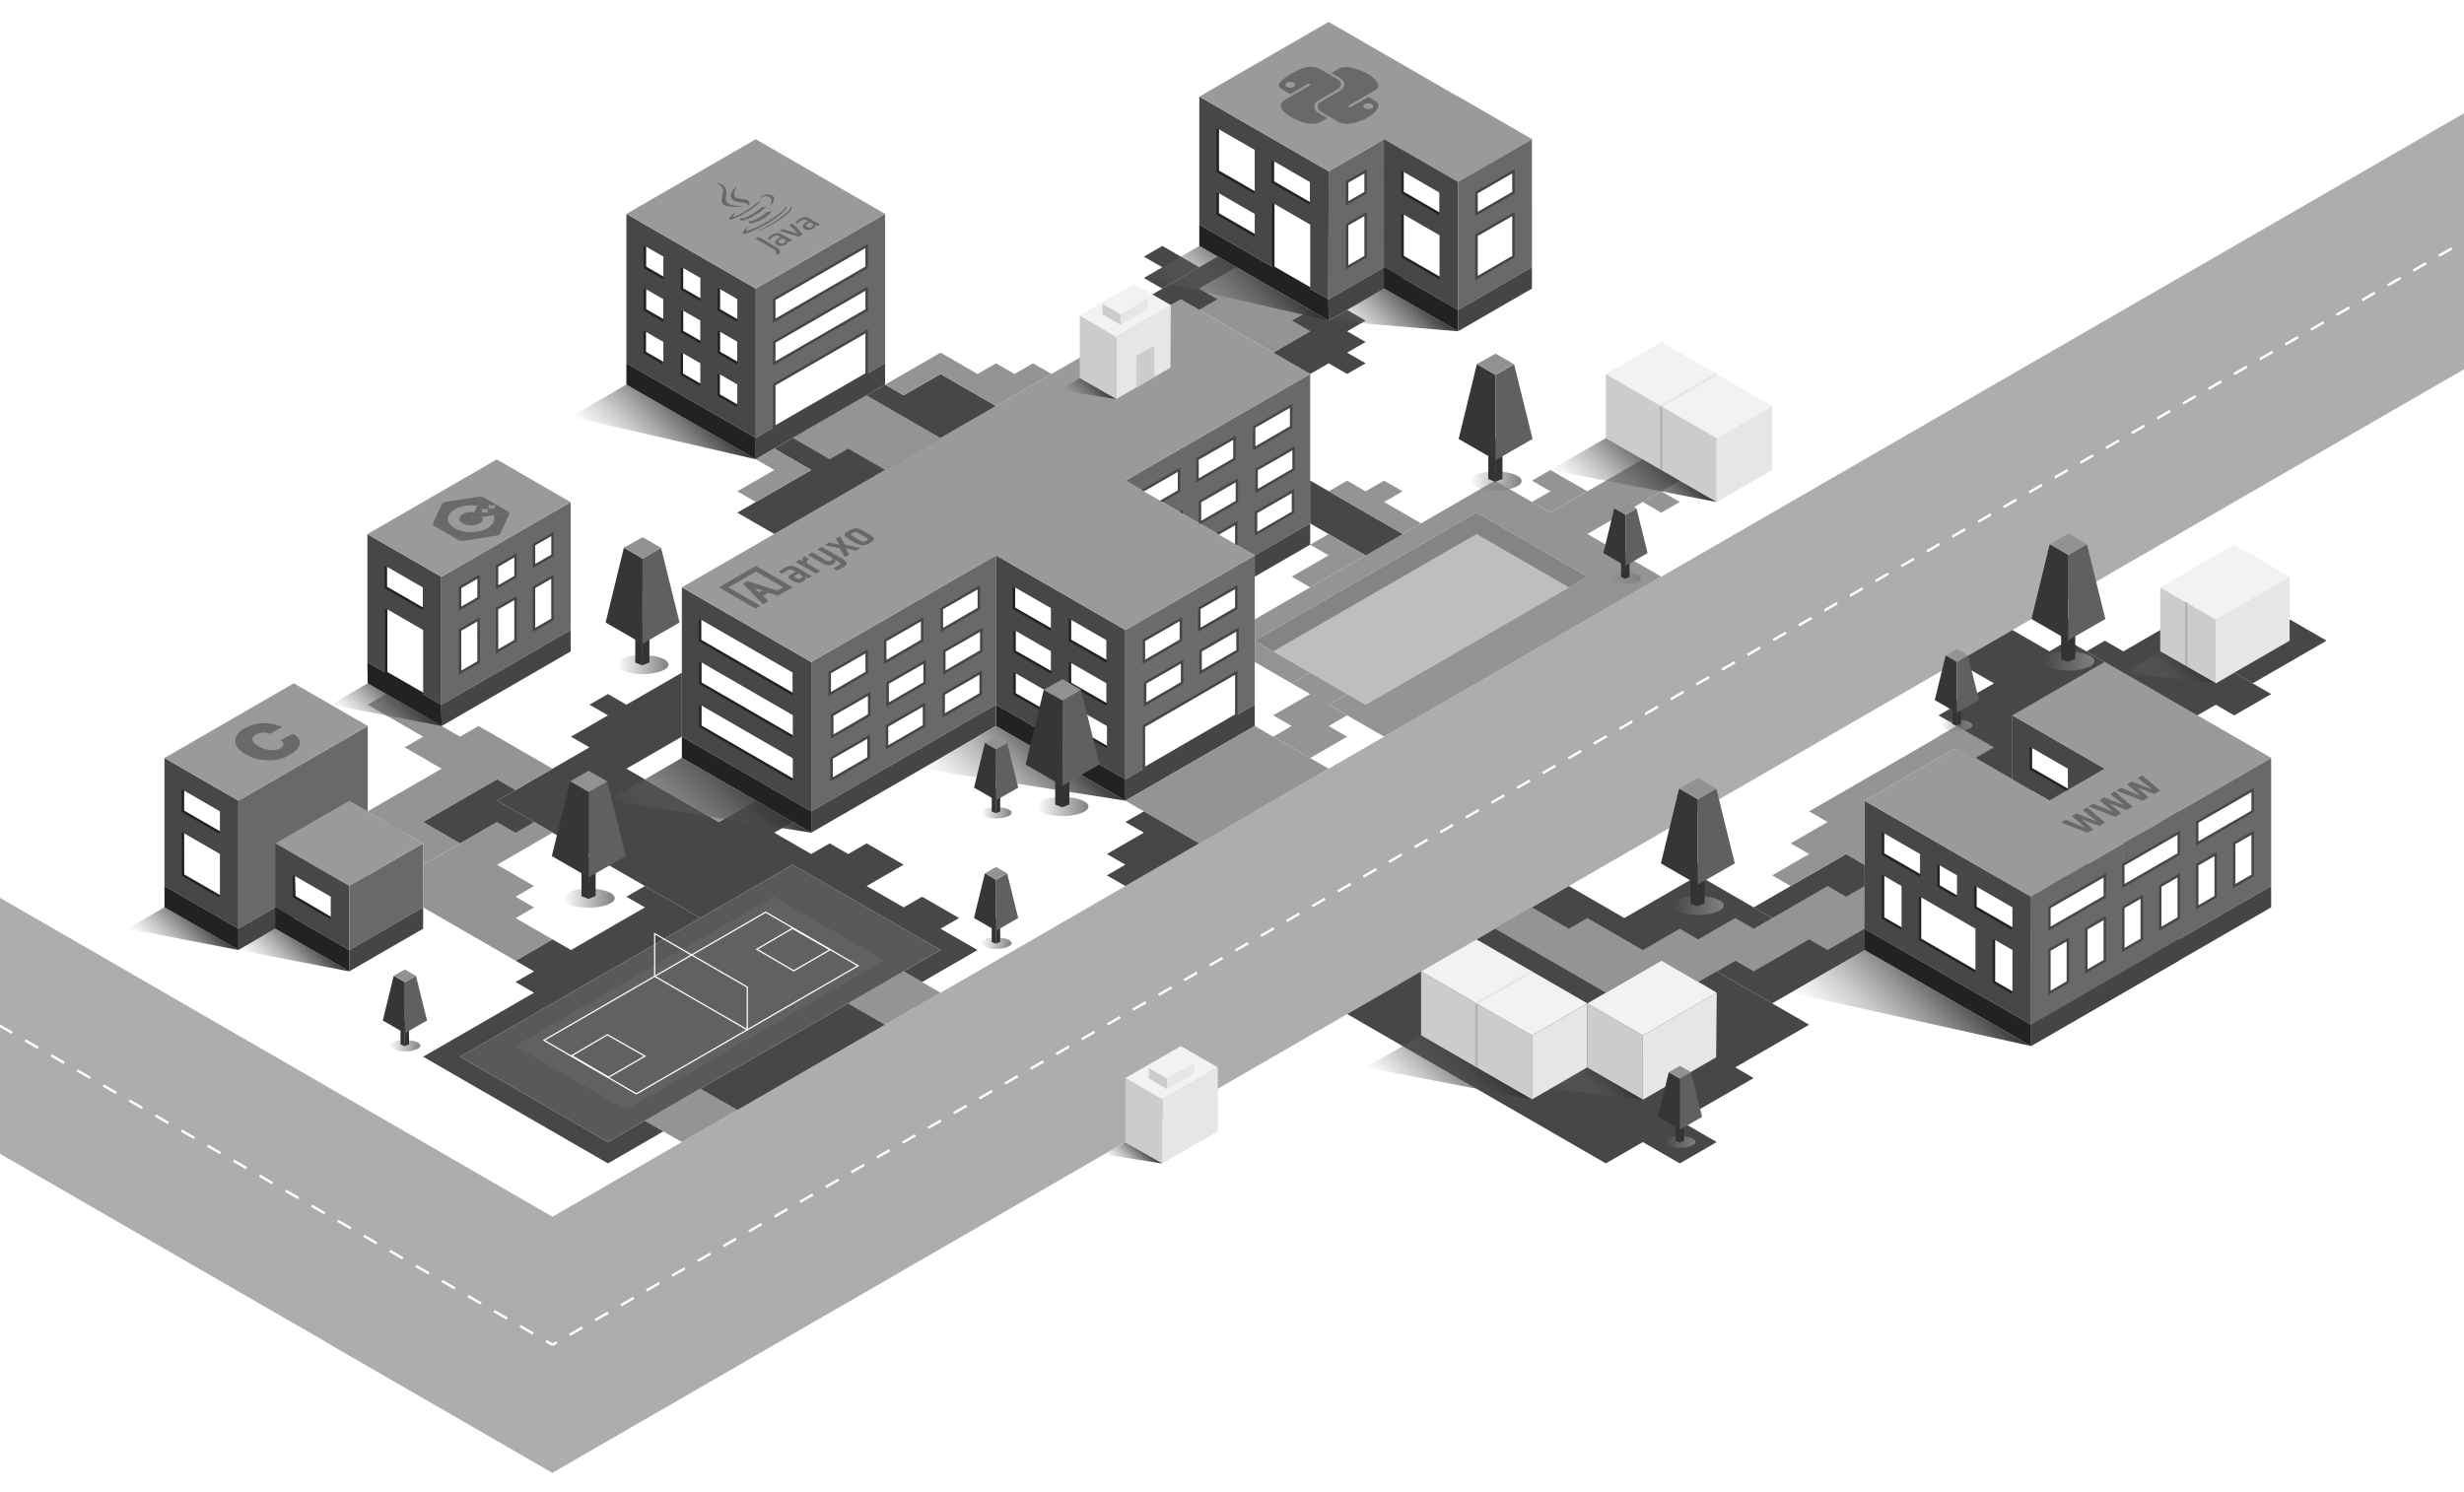 <svg id="Layer_1" data-name="Layer 1" xmlns="http://www.w3.org/2000/svg" xmlns:xlink="http://www.w3.org/1999/xlink" viewBox="0 0 4000 2422.88"><defs><style>.cls-1{fill:#474747;}.cls-11,.cls-2{fill:#696969;}.cls-3{fill:#6c6c6c;}.cls-4{fill:#222;}.cls-5{fill:#454545;}.cls-6,.cls-7,.cls-8,.cls-9{fill:#fff;}.cls-7{stroke:#222;}.cls-16,.cls-20,.cls-21,.cls-40,.cls-41,.cls-56,.cls-57,.cls-7,.cls-8,.cls-9{stroke-miterlimit:10;}.cls-16,.cls-40,.cls-41,.cls-56,.cls-57,.cls-7,.cls-8,.cls-9{stroke-width:4px;}.cls-8{stroke:#454545;}.cls-9{stroke:#474747;}.cls-10{fill:#9a9a9a;}.cls-11{fill-rule:evenodd;}.cls-12{fill:#e6e6e6;}.cls-13{fill:#ccc;}.cls-14{fill:#f2f2f2;}.cls-15{fill:#adadad;}.cls-16,.cls-21,.cls-40,.cls-41,.cls-56,.cls-57{fill:none;}.cls-16,.cls-20,.cls-21,.cls-56,.cls-57{stroke:#fff;}.cls-16{stroke-dasharray:24;}.cls-17{fill:#949494;}.cls-18{fill:#595959;}.cls-19,.cls-20{fill:#616161;}.cls-20,.cls-21{stroke-width:2px;}.cls-22{fill:url(#linear-gradient);}.cls-23{fill:url(#linear-gradient-2);}.cls-24{fill:url(#linear-gradient-3);}.cls-25{fill:url(#linear-gradient-4);}.cls-26{fill:#333;}.cls-27{fill:#363636;}.cls-28{fill:#606060;}.cls-29{fill:#929292;}.cls-30{fill:url(#linear-gradient-5);}.cls-31{fill:url(#linear-gradient-6);}.cls-32{fill:url(#linear-gradient-7);}.cls-33{fill:url(#linear-gradient-8);}.cls-34{fill:url(#linear-gradient-9);}.cls-35{fill:#bebebe;}.cls-36{fill:#848484;}.cls-37{fill:url(#linear-gradient-10);}.cls-38{fill:url(#linear-gradient-11);}.cls-39{fill:url(#linear-gradient-12);}.cls-40{stroke:#b3b3b3;}.cls-41{stroke:#e6e6e6;}.cls-42{fill:url(#linear-gradient-13);}.cls-43{fill:url(#linear-gradient-14);}.cls-44{fill:url(#linear-gradient-15);}.cls-45{fill:url(#linear-gradient-16);}.cls-46{fill:url(#linear-gradient-17);}.cls-47{fill:url(#linear-gradient-18);}.cls-48{fill:url(#linear-gradient-19);}.cls-49{fill:url(#linear-gradient-20);}.cls-50{fill:url(#linear-gradient-21);}.cls-51{fill:url(#linear-gradient-22);}.cls-52{fill:url(#linear-gradient-23);}.cls-53{fill:url(#linear-gradient-24);}.cls-54{fill:url(#linear-gradient-25);}.cls-55{fill:url(#linear-gradient-26);}.cls-56{stroke-dasharray:24.42 24.42;}.cls-58{fill:url(#linear-gradient-27);}.cls-59{fill:url(#linear-gradient-28);}</style><linearGradient id="linear-gradient" x1="1082.41" y1="1395.48" x2="1221.43" y2="1256.46" gradientUnits="userSpaceOnUse"><stop offset="0" stop-color="gray" stop-opacity="0"/><stop offset="1" stop-color="#333"/></linearGradient><linearGradient id="linear-gradient-2" x1="1592.75" y1="1343.61" x2="1731.64" y2="1204.71" xlink:href="#linear-gradient"/><linearGradient id="linear-gradient-3" x1="1746.12" y1="660.07" x2="1785.1" y2="621.1" xlink:href="#linear-gradient"/><linearGradient id="linear-gradient-4" x1="1592.04" y1="1319.57" x2="1642.29" y2="1319.57" gradientUnits="userSpaceOnUse"><stop offset="0" stop-color="gray" stop-opacity="0"/><stop offset="1" stop-color="gray"/></linearGradient><linearGradient id="linear-gradient-5" x1="1683" y1="1309.5" x2="1767" y2="1309.5" xlink:href="#linear-gradient-4"/><linearGradient id="linear-gradient-6" x1="1591.96" y1="1531.34" x2="1642.21" y2="1531.34" xlink:href="#linear-gradient-4"/><linearGradient id="linear-gradient-7" x1="913.94" y1="1458.19" x2="997.94" y2="1458.19" xlink:href="#linear-gradient-4"/><linearGradient id="linear-gradient-8" x1="1001.26" y1="1078.99" x2="1085.26" y2="1078.99" xlink:href="#linear-gradient-4"/><linearGradient id="linear-gradient-9" x1="632.26" y1="1697.72" x2="682.51" y2="1697.72" xlink:href="#linear-gradient-4"/><linearGradient id="linear-gradient-10" x1="2386.01" y1="780.92" x2="2470.01" y2="780.92" xlink:href="#linear-gradient-4"/><linearGradient id="linear-gradient-11" x1="2613.67" y1="938.83" x2="2663.91" y2="938.83" xlink:href="#linear-gradient-4"/><linearGradient id="linear-gradient-12" x1="1819.99" y1="1901.72" x2="1859.87" y2="1861.84" xlink:href="#linear-gradient"/><linearGradient id="linear-gradient-13" x1="2297.41" y1="1813.49" x2="2406.43" y2="1704.48" xlink:href="#linear-gradient"/><linearGradient id="linear-gradient-14" x1="2558.88" y1="1809.61" x2="2625.05" y2="1743.44" xlink:href="#linear-gradient"/><linearGradient id="linear-gradient-15" x1="2702.15" y1="1854.22" x2="2752.39" y2="1854.22" xlink:href="#linear-gradient-4"/><linearGradient id="linear-gradient-16" x1="2714.32" y1="1470.05" x2="2798.32" y2="1470.05" xlink:href="#linear-gradient-4"/><linearGradient id="linear-gradient-17" x1="2597.36" y1="843.6" x2="2706.38" y2="734.58" xlink:href="#linear-gradient"/><linearGradient id="linear-gradient-18" x1="260.58" y1="1561.5" x2="333.33" y2="1488.74" xlink:href="#linear-gradient"/><linearGradient id="linear-gradient-19" x1="440.66" y1="1596.06" x2="513.25" y2="1523.46" xlink:href="#linear-gradient"/><linearGradient id="linear-gradient-20" x1="590.58" y1="1197.77" x2="663.26" y2="1125.09" xlink:href="#linear-gradient"/><linearGradient id="linear-gradient-21" x1="1019.2" y1="768.71" x2="1134.56" y2="653.35" xlink:href="#linear-gradient"/><linearGradient id="linear-gradient-22" x1="3266.06" y1="1592.35" x2="3417.76" y2="1440.65" xlink:href="#linear-gradient"/><linearGradient id="linear-gradient-23" x1="3026.07" y1="1730.91" x2="3177.77" y2="1579.21" xlink:href="#linear-gradient"/><linearGradient id="linear-gradient-24" x1="1949.2" y1="543.69" x2="2064.67" y2="428.23" xlink:href="#linear-gradient"/><linearGradient id="linear-gradient-25" x1="3315.92" y1="1073.25" x2="3399.92" y2="1073.25" xlink:href="#linear-gradient-4"/><linearGradient id="linear-gradient-26" x1="3151.67" y1="1177.51" x2="3201.92" y2="1177.51" xlink:href="#linear-gradient-4"/><linearGradient id="linear-gradient-27" x1="2213.85" y1="577.27" x2="2310.08" y2="481.03" xlink:href="#linear-gradient"/><linearGradient id="linear-gradient-28" x1="3488.71" y1="1133.94" x2="3555.31" y2="1067.34" xlink:href="#linear-gradient"/></defs><g id="Walls"><polygon class="cls-1" points="1106.92 953.58 1106.92 1196.07 1316.92 1317.31 1316.92 1074.83 1106.92 953.58"/><polygon class="cls-2" points="1316.92 1317.31 1616.92 1144.11 1616.92 901.62 1316.92 1074.83 1316.92 1317.31"/><polygon class="cls-1" points="1616.92 1144.11 1826.92 1265.35 1826.92 1022.86 1616.92 901.62 1616.92 1144.11"/><polygon class="cls-3" points="1826.92 1265.35 2036.92 1144.11 2036.92 901.62 1826.92 1022.86 1826.92 1265.35"/><polygon class="cls-2" points="2126.92 607.17 2126.92 849.66 2036.92 901.62 1826.92 780.38 2126.92 607.17"/></g><g id="Floor"><polygon class="cls-4" points="1616.92 1144.11 1616.92 1178.75 1826.92 1299.99 1826.92 1265.35 1616.92 1144.11"/><polygon class="cls-5" points="1316.92 1351.95 1616.92 1178.75 1616.92 1144.11 1316.92 1317.31 1316.92 1351.95"/><polygon class="cls-5" points="1826.92 1299.99 2036.92 1178.75 2036.92 1144.11 1826.92 1265.35 1826.92 1299.99"/><polygon class="cls-5" points="2126.92 849.66 2126.92 884.3 2036.92 936.26 2036.92 901.62 2126.92 849.66"/><polygon class="cls-4" points="1106.92 1196.07 1106.92 1230.71 1316.92 1351.95 1316.92 1317.31 1106.92 1196.07"/></g><g id="Window"><polygon class="cls-6" points="1136.92 1074.47 1136.92 1109.11 1287 1196 1287 1161.12 1136.92 1074.47"/><polyline class="cls-7" points="1287 1196 1136.92 1109.11 1136.92 1074.47"/></g><g id="Window-2" data-name="Window"><polygon class="cls-6" points="1136.92 1144.47 1136.92 1179.11 1287 1266 1287 1231.12 1136.92 1144.47"/><polyline class="cls-7" points="1287 1266 1136.92 1179.11 1136.92 1144.47"/></g><g id="Window-3" data-name="Window"><polygon class="cls-6" points="1136.52 1005.28 1136.52 1039.92 1286.6 1126.82 1286.6 1091.93 1136.52 1005.28"/><polyline class="cls-7" points="1286.6 1126.82 1136.52 1039.92 1136.52 1005.28"/></g><g id="WindowPanel"><polygon class="cls-8" points="1347 1092 1347 1126.83 1407 1092 1407 1057.46 1347 1092"/><polygon class="cls-8" points="1529 988 1529 1022.83 1589 988 1589 953.46 1529 988"/><polygon class="cls-8" points="1437 1040 1437 1074.83 1497 1040 1497 1005.46 1437 1040"/><polygon class="cls-8" points="1351 1161 1351 1195.83 1411 1161 1411 1126.46 1351 1161"/><polygon class="cls-8" points="1533 1057 1533 1091.83 1593 1057 1593 1022.46 1533 1057"/><polygon class="cls-8" points="1441 1109 1441 1143.83 1501 1109 1501 1074.46 1441 1109"/><polygon class="cls-8" points="1350 1230.61 1350 1265.44 1410 1230.61 1410 1196.07 1350 1230.61"/><polygon class="cls-8" points="1532 1126.61 1532 1161.44 1592 1126.61 1592 1092.07 1532 1126.61"/><polygon class="cls-8" points="1440 1178.61 1440 1213.44 1500 1178.61 1500 1144.07 1440 1178.61"/></g><g id="WindowPanel-2" data-name="WindowPanel"><polygon class="cls-9" points="1854 797.26 1854 832.09 1914 797.26 1914 762.72 1854 797.26"/><polygon class="cls-9" points="2036 693.26 2036 728.09 2096 693.26 2096 658.72 2036 693.26"/><polygon class="cls-9" points="1944 745.26 1944 780.09 2004 745.26 2004 710.72 1944 745.26"/><polygon class="cls-9" points="1858 866.26 1858 901.09 1918 866.26 1918 831.72 1858 866.26"/><polygon class="cls-9" points="2040 762.26 2040 797.09 2100 762.26 2100 727.72 2040 762.26"/><polygon class="cls-9" points="1948 814.26 1948 849.09 2008 814.26 2008 779.72 1948 814.26"/><polygon class="cls-9" points="1857 935.87 1857 970.7 1917 935.87 1917 901.32 1857 935.87"/><polygon class="cls-9" points="2039 831.87 2039 866.7 2099 831.87 2099 797.32 2039 831.87"/><polygon class="cls-9" points="1947 883.87 1947 918.7 2007 883.87 2007 849.32 1947 883.87"/></g><g id="Roof"><polygon class="cls-10" points="1136.92 970.9 1316.92 1074.83 1616.92 901.62 1826.92 1022.86 2036.92 901.62 1826.92 780.38 2126.92 607.17 1916.92 485.93 1616.92 659.13 1106.92 953.58 1136.92 970.9"/></g><polygon class="cls-8" points="1857 1248 1857 1179 2007 1092 2007 1161 1857 1248"/><g id="FrontWindows"><polygon class="cls-8" points="1857 1039.61 1857 1074.45 1917 1039.61 1917 1005.07 1857 1039.61"/><polygon class="cls-8" points="1947 987.61 1947 1022.45 2007 987.61 2007 953.07 1947 987.61"/><polygon class="cls-8" points="1859 1108.61 1859 1143.45 1919 1108.61 1919 1074.07 1859 1108.61"/><polygon class="cls-8" points="1949 1056.61 1949 1091.45 2009 1056.61 2009 1022.07 1949 1056.61"/></g><g id="FrontWindows-2" data-name="FrontWindows"><polygon class="cls-6" points="1796 1039.31 1796 1074.14 1736 1039.31 1736 1004.77 1796 1039.31"/><polygon class="cls-6" points="1706 987.31 1706 1022.14 1646 987.31 1646 952.77 1706 987.31"/><polygon class="cls-6" points="1796 1109.31 1796 1144.14 1736 1109.31 1736 1074.77 1796 1109.31"/><polygon class="cls-6" points="1706 1057.31 1706 1092.14 1646 1057.31 1646 1022.77 1706 1057.31"/><polygon class="cls-6" points="1797 1178.81 1797 1213.64 1737 1178.81 1737 1144.26 1797 1178.81"/><polygon class="cls-6" points="1707 1126.81 1707 1161.64 1647 1126.81 1647 1092.26 1707 1126.81"/><polyline class="cls-7" points="1706 1022 1646 987.64 1646 953"/><polyline class="cls-7" points="1707 1092 1647 1057.64 1647 1023"/><polyline class="cls-7" points="1707 1161 1647 1126.64 1647 1092"/><polyline class="cls-7" points="1797 1213 1737 1178.64 1737 1144"/><polyline class="cls-7" points="1797 1144 1737 1109.64 1737 1075"/><polyline class="cls-7" points="1797 1074 1737 1039.64 1737 1005"/></g><path class="cls-2" d="M1303.84,944.18a14.38,14.38,0,0,1-8.32,2.09,22.87,22.87,0,0,1-9.34-3.35,19.94,19.94,0,0,1-5.27-3.95,2.89,2.89,0,0,1-.64-3.32q.86-1.64,4.07-3.48c1.67-1,4.07-2.25,7.22-3.87l-1.63-.94a22,22,0,0,0-5.09-2.33,6,6,0,0,0-3.47,0,22.21,22.21,0,0,0-4.39,2.08q-2.82,1.63-7,4.66l-5.55-3.2a48.19,48.19,0,0,1,8.54-6.13,26.69,26.69,0,0,1,8.33-3.38,15.07,15.07,0,0,1,7.32.44,41.34,41.34,0,0,1,8.81,4l20.6,11.9-6.56,3.79-4.37-2.22-.39.23Q1309.74,940.76,1303.84,944.18Zm-3.31-5.47a8,8,0,0,0,1.84-1.37,1.68,1.68,0,0,0,.46-1.47q-.32-1.25-4.55-3.69l-1.76-1-4.93,2.84a5.69,5.69,0,0,0-1.83,1.44,1.07,1.07,0,0,0,.25,1.28,12.1,12.1,0,0,0,2.54,1.78,10.05,10.05,0,0,0,4.11,1.54A8,8,0,0,0,1300.53,938.71Zm-9-26.45,6.5-3.75,5.93,3.12.46-.27q-2.54-2.6-1.93-4.45t3.74-3.74l7.5,4.33q-3,1.74-3.74,3.36c-.49,1.09-.21,2.23.83,3.44a23.47,23.47,0,0,0,5.73,4.22l15.32,8.84-7.08,4.09Zm76.46,9.31c-1.57.91-3.25,1.8-5,2.69s-3.23,1.54-4.46,2l-5.67-3.27c2.71-1.47,5.18-2.84,7.42-4.13s3.43-2.23,3.87-3,.25-1.57-.71-2.38a34.8,34.8,0,0,0-5.47-3.61l-2.15-1.25-.46.27q3,3.31-2.85,6.69a15,15,0,0,1-6.68,2.2,15.8,15.8,0,0,1-6.47-1.23,82.48,82.48,0,0,1-8.81-4.56l-19.3-11.14,7.09-4.09,18.06,10.43q4.5,2.6,6.46,3.5a6.71,6.71,0,0,0,3.26.67,10.09,10.09,0,0,0,3.22-1.33c1.39-.8,2.12-1.55,2.17-2.23s-.43-1.46-1.56-2.26a64.39,64.39,0,0,0-6-3.77l-17.15-9.9,7.09-4.09L1363,904.62a57.64,57.64,0,0,1,9.45,6.37c1.82,1.6,2.47,3.24,1.93,4.9S1371.71,919.45,1368,921.57ZM1389.65,894l-16.59-3.67-.46.26,6.23,9.66-7.29,4.2L1362.92,890l-24.43-4.79,7.61-4.39,15.87,3.4.4-.22-6-9.13,7.35-4.24,8.36,14.07,25.15,5Zm22.58-12.44a27.57,27.57,0,0,1-9.31,3.72,15.82,15.82,0,0,1-8-1,92.88,92.88,0,0,1-11.54-5.9,77.33,77.33,0,0,1-10.3-6.71q-2.67-2.37-1.61-4.56t6.44-5.38a28,28,0,0,1,9.3-3.72,14.94,14.94,0,0,1,7.85,1,87,87,0,0,1,11.67,5.91,69.89,69.89,0,0,1,10.17,6.7q2.73,2.34,1.74,4.57T1412.23,881.59Zm-6.06-3.5c1.57-.91,2.43-1.65,2.56-2.23s-.43-1.38-1.69-2.26-3.67-2.43-7.36-4.56-6.37-3.57-7.89-4.25a7.61,7.61,0,0,0-3.86-.94,9.27,9.27,0,0,0-3.93,1.44c-1.57.91-2.43,1.68-2.56,2.31s.4,1.32,1.62,2.23,3.69,2.36,7.43,4.52,6.3,3.56,7.83,4.29a9,9,0,0,0,3.92,1A10.45,10.45,0,0,0,1406.17,878.09Z"/><path class="cls-11" d="M1226.69,988.12l-59.77-34.51,60.14-34.73,59.77,34.51-24.1,13.92-15.26-5.1-8.72,5,8.6,8.94-8.72,5-32.6-33.4,7.57-4.37L1262.12,959l9.41-5.43L1227.21,928l-44.53,25.71,51.81,29.92Zm5.48-26.26,5.74-3.32L1225.84,955Z"/><g id="Elevator"><polygon class="cls-12" points="1900.09 597.03 1811.73 648.04 1811.73 546.66 1900.63 495.33 1900.09 597.03"/><polygon class="cls-13" points="1811.73 648.04 1752.83 614.03 1752.83 512.01 1811.73 546.66 1811.73 648.04"/><polygon class="cls-14" points="1752.83 512.01 1841.18 461 1900.63 495.33 1811.73 546.66 1752.83 512.01"/><polygon class="cls-13" points="1789.68 510.38 1819.14 527.39 1819.14 510.38 1789.68 493.38 1789.68 510.38"/><polygon class="cls-12" points="1819.14 527.39 1863.31 501.88 1863.31 484.88 1819.14 510.38 1819.14 527.39"/><polygon class="cls-13" points="1844.66 629.1 1844.66 578.04 1874.11 561.14 1874.11 612.05 1844.66 629.1"/></g><g id="Road"><polygon class="cls-15" points="536.92 2183.34 4016.92 174.16 4016.92 589.85 896.92 2391.18 536.92 2183.34"/><line class="cls-16" x1="716.92" y1="2287.26" x2="4016.92" y2="382"/></g><polygon class="cls-17" points="1826.91 1299.98 1946.91 1369.26 2156.92 1248.03 2036.92 1178.75 1826.91 1299.98"/><polygon class="cls-17" points="1046.92 1819.61 1136.92 1767.64 1196.92 1802.29 1106.92 1854.25 1046.92 1819.61"/><polygon class="cls-17" points="1376.92 1629.08 1466.92 1577.12 1526.92 1611.76 1436.92 1663.72 1376.92 1629.08"/><polygon class="cls-1" points="1136.92 1767.64 1376.92 1629.08 1436.92 1663.72 1196.92 1802.29 1136.92 1767.64"/><polygon class="cls-1" points="1496.92 1594.44 1586.92 1542.48 1526.92 1507.84 1556.92 1490.52 1526.92 1473.2 1496.92 1455.88 1466.92 1473.2 1436.92 1455.88 1406.92 1438.56 1466.92 1403.91 1436.92 1386.59 1406.92 1369.27 1376.92 1386.59 1346.92 1369.27 1316.92 1386.59 1286.92 1369.27 1256.92 1351.95 1286.92 1334.63 1226.92 1299.99 1166.92 1334.63 1136.92 1317.31 1106.92 1299.99 1016.92 1248.03 1046.92 1230.71 1106.92 1196.07 1106.92 1161.43 1106.92 1092.14 1046.92 1126.79 1016.92 1144.11 986.92 1126.79 956.92 1144.11 986.92 1161.43 956.92 1178.75 926.92 1196.07 956.92 1213.39 866.92 1265.35 806.92 1299.99 1136.92 1490.52 1256.92 1421.23 1286.92 1403.91 1496.92 1525.16 1527 1542.43 1466.92 1577.12 1496.92 1594.44"/><polygon class="cls-1" points="1046.92 1438.56 1016.92 1455.88 1046.92 1473.2 926.92 1542.48 896.92 1525.16 836.92 1559.8 866.92 1577.12 836.92 1594.44 866.92 1611.76 686.92 1715.68 986.92 1888.89 1076.92 1836.93 1046.92 1819.61 986.92 1854.25 746.92 1715.68 1136.92 1490.52 1046.92 1438.56"/><polygon class="cls-17" points="1046.92 1265.35 1106.92 1230.71 1226.88 1300.12 1166.92 1334.63 1046.92 1265.35"/><g id="Ground"><polygon class="cls-18" points="746.92 1715.68 1286.92 1403.91 1527 1542.43 986.92 1854.25 746.92 1715.68"/><polygon class="cls-19" points="1255.92 1455.63 1435 1559.03 1015.92 1802.04 835.92 1698.12 1255.92 1455.63"/><polygon class="cls-20" points="883 1689 1243 1481 1393 1568 1033 1776 883 1689"/><polygon class="cls-21" points="1213.13 1671.92 1062.79 1585.12 1062.79 1515.87 1213.13 1602.64 1213.13 1671.92"/><polygon class="cls-21" points="1228.49 1541.24 1286.49 1507.24 1347.49 1541.97 1288.49 1576.24 1228.49 1541.24"/><polygon class="cls-21" points="928 1714 986 1680 1047 1714.73 988 1749 928 1714"/></g><g id="Shadows"><polygon class="cls-22" points="1106.92 1230.71 986.92 1299.99 1316.92 1351.95 1106.92 1230.71"/><polygon class="cls-23" points="1617.47 1179.05 1497.47 1248.33 1826.92 1299.99 1617.47 1179.05"/><polygon class="cls-24" points="1752.83 614.03 1719.22 633.17 1812 648 1752.83 614.03"/></g><g id="SmallTree"><ellipse class="cls-25" cx="1617.17" cy="1319.57" rx="25.12" ry="9.27"/><polygon class="cls-26" points="1616.77 1292.47 1616.77 1320.32 1623.76 1317.52 1623.76 1281.39 1616.77 1278.6 1616.77 1292.47"/><polygon class="cls-26" points="1617 1292.63 1617 1320.47 1610 1317.67 1610 1281.55 1617 1278.75 1617 1292.63"/><polygon class="cls-27" points="1598.93 1206.08 1581.23 1278.75 1617 1299.4 1617.12 1216.58 1598.93 1206.08"/><polygon class="cls-28" points="1635.06 1206.22 1617.12 1216.58 1617 1299.4 1653.01 1278.75 1635.06 1206.22"/><polygon class="cls-29" points="1617.12 1195.86 1598.93 1206.08 1617.12 1216.58 1635.06 1206.22 1617.12 1195.86"/></g><g id="BigTree"><ellipse class="cls-30" cx="1725" cy="1309.5" rx="42" ry="15.5"/><polygon class="cls-26" points="1724.34 1264.2 1724.34 1310.75 1736.03 1306.07 1736.03 1245.67 1724.34 1241 1724.34 1264.2"/><polygon class="cls-26" points="1724.72 1264.45 1724.72 1311 1713.03 1306.33 1713.03 1245.93 1724.72 1241.25 1724.72 1264.45"/><polygon class="cls-27" points="1694.52 1119.77 1664.92 1241.25 1724.72 1275.77 1724.92 1137.33 1694.52 1119.77"/><polygon class="cls-28" points="1754.92 1120.01 1724.92 1137.33 1724.72 1275.77 1784.92 1241.25 1754.92 1120.01"/><polygon class="cls-29" points="1724.92 1102.68 1694.52 1119.77 1724.92 1137.33 1754.92 1120.01 1724.92 1102.68"/></g><g id="SmallTree-2" data-name="SmallTree"><ellipse class="cls-31" cx="1617.09" cy="1531.34" rx="25.12" ry="9.27"/><polygon class="cls-26" points="1616.69 1504.24 1616.69 1532.08 1623.68 1529.29 1623.68 1493.16 1616.69 1490.37 1616.69 1504.24"/><polygon class="cls-26" points="1616.92 1504.39 1616.92 1532.24 1609.92 1529.44 1609.92 1493.31 1616.92 1490.52 1616.92 1504.39"/><polygon class="cls-27" points="1598.85 1417.85 1581.15 1490.51 1616.92 1511.16 1617.04 1428.35 1598.85 1417.85"/><polygon class="cls-28" points="1634.98 1417.99 1617.04 1428.35 1616.92 1511.16 1652.93 1490.51 1634.98 1417.99"/><polygon class="cls-29" points="1617.04 1407.63 1598.85 1417.85 1617.04 1428.35 1634.98 1417.99 1617.04 1407.63"/></g><g id="BigTree-2" data-name="BigTree"><ellipse class="cls-32" cx="955.94" cy="1458.19" rx="42" ry="15.5"/><polygon class="cls-26" points="955.28 1412.89 955.28 1459.44 966.97 1454.76 966.97 1394.37 955.28 1389.69 955.28 1412.89"/><polygon class="cls-26" points="955.66 1413.14 955.66 1459.69 943.97 1455.02 943.97 1394.62 955.66 1389.95 955.66 1413.14"/><polygon class="cls-27" points="925.46 1268.46 895.86 1389.94 955.66 1424.46 955.86 1286.02 925.46 1268.46"/><polygon class="cls-28" points="985.86 1268.7 955.86 1286.02 955.66 1424.46 1015.86 1389.94 985.86 1268.7"/><polygon class="cls-29" points="955.86 1251.38 925.46 1268.46 955.86 1286.02 985.86 1268.7 955.86 1251.38"/></g><g id="BigTree-3" data-name="BigTree"><ellipse class="cls-33" cx="1043.26" cy="1078.99" rx="42" ry="15.5"/><polygon class="cls-26" points="1042.6 1033.68 1042.6 1080.23 1054.29 1075.56 1054.29 1015.16 1042.6 1010.49 1042.6 1033.68"/><polygon class="cls-26" points="1042.98 1033.94 1042.98 1080.49 1031.29 1075.81 1031.29 1015.42 1042.98 1010.74 1042.98 1033.94"/><polygon class="cls-27" points="1012.78 889.26 983.18 1010.73 1042.98 1045.26 1043.18 906.81 1012.78 889.26"/><polygon class="cls-28" points="1073.18 889.49 1043.18 906.81 1042.98 1045.26 1103.18 1010.73 1073.18 889.49"/><polygon class="cls-29" points="1043.18 872.17 1012.78 889.26 1043.18 906.81 1073.18 889.49 1043.18 872.17"/></g><g id="SmallTree-3" data-name="SmallTree"><ellipse class="cls-34" cx="657.38" cy="1697.72" rx="25.12" ry="9.27"/><polygon class="cls-26" points="656.99 1670.63 656.99 1698.47 663.98 1695.67 663.98 1659.55 656.99 1656.75 656.99 1670.63"/><polygon class="cls-26" points="657.22 1670.78 657.22 1698.62 650.22 1695.82 650.22 1659.7 657.22 1656.9 657.22 1670.78"/><polygon class="cls-27" points="639.15 1584.24 621.45 1656.9 657.22 1677.55 657.34 1594.74 639.15 1584.24"/><polygon class="cls-28" points="675.28 1584.38 657.34 1594.74 657.22 1677.55 693.23 1656.9 675.28 1584.38"/><polygon class="cls-29" points="657.34 1574.02 639.15 1584.24 657.34 1594.74 675.28 1584.38 657.34 1574.02"/></g><g id="Pool"><polygon class="cls-35" points="2066.99 1022.86 2396.99 832.33 2576.99 936.25 2216.99 1144.1 2036.98 1040.17 2066.99 1022.86"/><polygon class="cls-36" points="2036.98 1040.17 2396.99 832.33 2576.99 936.25 2546.99 953.57 2396.99 866.97 2066.99 1057.5 2036.98 1040.17"/></g><polygon class="cls-17" points="2096.92 1109.47 2126.92 1126.79 2066.92 1161.43 2096.92 1178.75 2066.92 1196.07 2126.92 1230.71 2186.92 1196.07 2156.92 1178.75 2186.92 1161.43 2156.92 1144.11 2186.92 1126.79 2126.92 1092.14 2096.92 1109.47"/><polygon class="cls-17" points="2156.92 1144.11 2246.92 1196.07 2696.92 936.26 2576.92 866.98 2726.92 780.38 2666.92 745.74 2516.92 832.34 2426.92 780.38 2276.92 866.98 2126.92 780.38 2126.92 849.66 2216.92 901.62 2036.92 1005.54 2036.92 1040.17 2036.92 1074.83 2096.92 1109.47 2126.92 1092.14 2036.92 1040.17 2066.99 1022.85 2246.92 918.94 2396.99 832.33 2576.99 936.25 2216.99 1144.1 2186.92 1126.79 2156.92 1144.11"/><polygon class="cls-1" points="2126.92 780.38 2126.92 849.66 2216.92 901.62 2276.92 866.98 2126.92 780.38"/><g id="BigTree-4" data-name="BigTree"><ellipse class="cls-37" cx="2428.01" cy="780.92" rx="42" ry="15.5"/><polygon class="cls-26" points="2427.35 735.62 2427.35 782.17 2439.04 777.49 2439.04 717.1 2427.35 712.42 2427.35 735.62"/><polygon class="cls-26" points="2427.73 735.87 2427.73 782.42 2416.04 777.75 2416.04 717.35 2427.73 712.67 2427.73 735.87"/><polygon class="cls-27" points="2397.53 591.19 2367.93 712.67 2427.73 747.19 2427.93 608.75 2397.53 591.19"/><polygon class="cls-28" points="2457.93 591.43 2427.93 608.75 2427.73 747.19 2487.93 712.67 2457.93 591.43"/><polygon class="cls-29" points="2427.93 574.11 2397.53 591.19 2427.93 608.75 2457.93 591.43 2427.93 574.11"/></g><g id="SmallTree-4" data-name="SmallTree"><ellipse class="cls-38" cx="2638.79" cy="938.83" rx="25.12" ry="9.27"/><polygon class="cls-26" points="2638.39 911.73 2638.39 939.58 2645.39 936.78 2645.39 900.65 2638.39 897.86 2638.39 911.73"/><polygon class="cls-26" points="2638.62 911.89 2638.62 939.73 2631.63 936.93 2631.63 900.81 2638.62 898.01 2638.62 911.89"/><polygon class="cls-27" points="2620.56 825.35 2602.85 898.01 2638.62 918.66 2638.74 835.85 2620.56 825.35"/><polygon class="cls-28" points="2656.69 825.49 2638.74 835.85 2638.62 918.66 2674.63 898.01 2656.69 825.49"/><polygon class="cls-29" points="2638.74 815.12 2620.56 825.35 2638.74 835.85 2656.69 825.49 2638.74 815.12"/></g><g id="Elevator-2" data-name="Elevator"><polygon class="cls-12" points="1976.92 1836.93 1886.99 1888.82 1886.92 1784.97 1976.92 1733 1976.92 1836.93"/><polygon class="cls-13" points="1886.99 1888.82 1826.92 1854.25 1826.92 1750.33 1886.92 1784.97 1886.99 1888.82"/><polygon class="cls-14" points="1826.92 1750.33 1916.92 1698.36 1976.92 1733 1886.92 1784.97 1826.92 1750.33"/><polygon class="cls-13" points="1864.94 1751.16 1894.39 1768.16 1894.39 1751.16 1864.94 1734.15 1864.94 1751.16"/><polygon class="cls-12" points="1894.39 1768.16 1938.57 1742.65 1938.57 1725.65 1894.39 1751.16 1894.39 1768.16"/></g><polygon class="cls-39" points="1827.04 1854.67 1792.66 1874.39 1887.2 1889.18 1827.04 1854.67"/><polygon class="cls-1" points="2186.92 1646.4 2420.58 1781.31 2606.92 1888.89 2666.92 1854.25 2726.92 1888.89 2786.92 1854.25 2726.92 1819.61 2846.92 1750.33 2816.92 1733 2936.92 1663.72 2786.92 1577.12 2906.92 1507.84 2756.92 1421.23 2636.92 1490.52 2546.92 1438.56 2186.92 1646.4"/><polygon class="cls-13" points="2306.92 1577.12 2306.92 1681.04 2486.92 1784.97 2486.92 1681.04 2306.92 1577.12"/><polygon class="cls-12" points="2486.92 1681.04 2576.92 1629.08 2576.92 1733 2486.92 1784.97 2486.92 1681.04"/><polygon class="cls-14" points="2306.92 1577.12 2396.92 1525.16 2576.92 1629.08 2486.92 1681.04 2306.92 1577.12"/><line class="cls-40" x1="2396.92" y1="1629.08" x2="2396.92" y2="1733"/><line class="cls-41" x1="2486.92" y1="1577.12" x2="2396.92" y2="1629.08"/><polygon class="cls-12" points="2666.92 1681.04 2667.01 1785.4 2785.92 1716.68 2786.92 1611.76 2666.92 1681.04"/><polygon class="cls-13" points="2667.01 1785.4 2577.01 1733.44 2576.92 1629.08 2666.92 1681.04 2667.01 1785.4"/><polygon class="cls-14" points="2576.92 1629.08 2697.92 1558.8 2786.92 1611.76 2666.92 1681.04 2576.92 1629.08"/><polygon class="cls-42" points="2306.82 1681.2 2216.92 1733 2486.92 1784.97 2306.82 1681.2"/><polyline class="cls-43" points="2576.35 1733.36 2516.92 1767.64 2667.01 1785.4"/><g id="SmallTree-5" data-name="SmallTree"><ellipse class="cls-44" cx="2727.27" cy="1854.22" rx="25.12" ry="9.27"/><polygon class="cls-26" points="2726.87 1827.12 2726.87 1854.96 2733.87 1852.17 2733.87 1816.04 2726.87 1813.25 2726.87 1827.12"/><polygon class="cls-26" points="2727.1 1827.27 2727.1 1855.12 2720.11 1852.32 2720.11 1816.19 2727.1 1813.4 2727.1 1827.27"/><polygon class="cls-27" points="2709.04 1740.73 2691.33 1813.39 2727.1 1834.05 2727.22 1751.23 2709.04 1740.73"/><polygon class="cls-28" points="2745.17 1740.87 2727.22 1751.23 2727.1 1834.05 2763.11 1813.39 2745.17 1740.87"/><polygon class="cls-29" points="2727.22 1730.51 2709.04 1740.73 2727.22 1751.23 2745.17 1740.87 2727.22 1730.51"/></g><g id="BigTree-5" data-name="BigTree"><ellipse class="cls-45" cx="2756.32" cy="1470.05" rx="42" ry="15.5"/><polygon class="cls-26" points="2755.66 1424.74 2755.66 1471.29 2767.35 1466.62 2767.35 1406.22 2755.66 1401.55 2755.66 1424.74"/><polygon class="cls-26" points="2756.04 1425 2756.04 1471.55 2744.35 1466.87 2744.35 1406.47 2756.04 1401.8 2756.04 1425"/><polygon class="cls-27" points="2725.84 1280.32 2696.24 1401.79 2756.04 1436.32 2756.24 1297.87 2725.84 1280.32"/><polygon class="cls-28" points="2786.24 1280.55 2756.24 1297.87 2756.04 1436.32 2816.24 1401.79 2786.24 1280.55"/><polygon class="cls-29" points="2756.24 1263.23 2725.84 1280.32 2756.24 1297.87 2786.24 1280.55 2756.24 1263.23"/></g><g id="SmallBuilding"><polygon class="cls-1" points="266.99 1438.47 266.99 1230.63 386.99 1299.91 386.99 1507.75 266.99 1438.47"/><polygon class="cls-4" points="266.99 1438.47 266.99 1473.11 386.99 1542.39 386.99 1507.75 266.99 1438.47"/><polygon class="cls-2" points="386.99 1299.91 596.99 1178.66 596.99 1386.51 386.99 1507.75 386.99 1299.91"/><polygon class="cls-5" points="386.99 1542.39 596.99 1421.15 596.99 1386.51 386.99 1507.75 386.99 1542.39"/><polygon class="cls-10" points="266.99 1230.63 476.99 1109.38 596.99 1178.66 386.99 1299.91 266.99 1230.63"/><polygon class="cls-6" points="296.99 1282.59 296.99 1317.23 356.99 1351.87 356.99 1317.23 296.99 1282.59"/><polygon class="cls-6" points="296.99 1351.87 297.02 1421.06 357.02 1455.7 356.99 1386.51 296.99 1351.87"/><polyline class="cls-7" points="296.99 1282.59 296.99 1317.23 356.99 1351.87"/><polyline class="cls-7" points="296.99 1351.87 297.15 1420.85 357.15 1455.49"/></g><g id="Block"><polygon class="cls-1" points="446.92 1473.2 446.9 1369.36 566.92 1438.56 566.92 1542.48 446.92 1473.2"/><polygon class="cls-2" points="566.92 1438.56 686.92 1369.28 686.92 1473.2 566.92 1542.48 566.92 1438.56"/><polygon class="cls-10" points="447.26 1369.3 567.28 1299.94 686.92 1369.28 566.92 1438.56 447.26 1369.3"/><polygon class="cls-4" points="446.92 1473.2 446.92 1507.84 566.92 1577.13 566.92 1542.48 446.92 1473.2"/><polygon class="cls-5" points="566.92 1577.13 686.92 1507.84 686.92 1473.2 566.92 1542.48 566.92 1577.13"/><polygon class="cls-6" points="476.92 1421.24 476.92 1455.88 536.92 1490.52 536.92 1455.88 476.92 1421.24"/><polyline class="cls-7" points="476.92 1421.24 477.85 1455.92 536.92 1490.52"/></g><polygon class="cls-17" points="836.98 1559.84 686.92 1473.2 686.98 1403.96 836.98 1317.36 896.98 1352 806.98 1403.96 866.98 1438.6 836.98 1455.92 866.98 1473.24 836.98 1490.56 896.98 1525.2 836.98 1559.84"/><polygon class="cls-17" points="746.92 1369.27 686.92 1334.63 656.92 1317.31 626.92 1334.63 686.92 1369.28 686.98 1403.96 746.92 1369.27"/><polygon class="cls-17" points="626.92 1126.79 596.92 1144.11 626.92 1161.43 686.92 1196.07 656.92 1213.39 716.92 1248.03 596.92 1317.31 626.92 1334.63 656.92 1351.95 806.92 1265.35 836.92 1282.67 896.92 1248.03 776.92 1178.75 746.92 1196.07 686.92 1161.43 626.92 1126.79"/><polygon class="cls-1" points="806.92 1299.99 836.92 1282.67 806.92 1265.35 686.92 1334.63 746.92 1369.27 806.92 1334.63 836.92 1351.95 866.92 1334.63 806.92 1299.99"/><polygon class="cls-13" points="2606.87 607.23 2606.87 711.15 2786.87 815.07 2786.87 711.15 2606.87 607.23"/><polygon class="cls-12" points="2786.87 711.15 2876.87 659.19 2876.87 763.11 2786.87 815.07 2786.87 711.15"/><polygon class="cls-14" points="2606.87 607.23 2696.87 555.26 2876.87 659.19 2786.87 711.15 2606.87 607.23"/><line class="cls-40" x1="2696.87" y1="659.19" x2="2696.87" y2="763.11"/><line class="cls-41" x1="2786.87" y1="607.22" x2="2696.87" y2="659.19"/><polygon class="cls-46" points="2606.78 711.3 2516.87 763.11 2786.87 815.07 2606.78 711.3"/><polygon class="cls-47" points="266.99 1473.11 206.92 1507.84 386.99 1542.39 266.99 1473.11"/><polygon class="cls-48" points="446.92 1507.84 386.99 1542.39 566.92 1577.13 446.92 1507.84"/><polygon class="cls-49" points="596.92 1109.47 536.92 1144.11 716.92 1178.75 596.92 1109.47"/><polygon class="cls-50" points="1016.89 624.32 926.88 676.39 1226.88 745.67 1016.89 624.32"/><g id="SmallBuilding-2" data-name="SmallBuilding"><polygon class="cls-1" points="596.38 1075.04 596.38 867.2 716.38 936.48 716.38 1144.33 596.38 1075.04"/><polygon class="cls-4" points="596.38 1075.04 596.92 1109.47 716.92 1178.75 716.38 1144.33 596.38 1075.04"/><polygon class="cls-2" points="716.38 936.48 926.38 815.24 926.38 1023.08 716.38 1144.33 716.38 936.48"/><polygon class="cls-5" points="716.92 1178.75 926.38 1057.72 926.38 1023.08 716.38 1144.33 716.92 1178.75"/><polygon class="cls-10" points="596.38 867.2 806.38 745.95 926.38 815.24 716.38 936.48 596.38 867.2"/><polygon class="cls-6" points="626.38 919.16 626.38 953.8 686.38 988.44 686.38 953.8 626.38 919.16"/><polygon class="cls-6" points="626.92 988.22 626.92 1092.14 686.92 1126.79 686.92 1022.86 626.92 988.22"/><polyline class="cls-7" points="626.38 919.16 626.38 953.8 686.38 988.44"/><polyline class="cls-7" points="626.92 988.22 626.92 1092.14 686.92 1126.79"/></g><path id="CLogo" class="cls-2" d="M438,1191.54s-11.27-5.24-21.71.46-7.75,13.29,3.56,19.81,26.11,8.42,36,2.71-.32-12.86-.32-12.86l20.07-10.29s11.33,5.25,11.19,14.33-8.6,15.42-15.45,19.32-16.11,9.42-34.49,9.33-28.94-4.41-37.78-9.51-18.85-12.88-16.9-24.27c1.32-7.73,6.55-13.33,14-17.64,31.16-18,61.81-2.71,61.81-2.71Z"/><g id="CPP_Logo"><path class="cls-2" d="M826.41,832.62a5.91,5.91,0,0,0-2.39-2.56l-38.11-22a13.14,13.14,0,0,0-4.43-1.38L764.8,842.25Z"/><path class="cls-2" d="M812.37,865.71l14.16-30.18a3.47,3.47,0,0,0-.12-2.91l-61.61,9.63-16.69,35.58a17.46,17.46,0,0,0,5,.07l52.27-8.18C808.43,869.25,811.56,867.45,812.37,865.71Z"/><path class="cls-2" d="M781.48,806.68a17.11,17.11,0,0,0-5-.07l-52.27,8.17c-3,.47-6.14,2.28-6.95,4L703.06,849c-.82,1.74.31,4.2,2.51,5.47l38.11,22a13.61,13.61,0,0,0,4.43,1.38l16.69-35.58Z"/><path class="cls-10" d="M791.41,857.62c-14.77,8.53-38.72,8.57-53.4.1s-14.6-22.31.17-30.83c9.53-5.5,23.51-7.69,36.49-5.71l-4.92,10.54c-6.5-1-13.5.1-18.26,2.85-7.39,4.26-7.42,11.18-.09,15.42s19.32,4.21,26.7,0c4.77-2.75,6.66-6.79,4.95-10.55l18.25-2.84C804.73,844,800.94,852.12,791.41,857.62Z"/><polygon class="cls-10" points="790.1 825.94 787.12 827.66 784.16 825.95 781.19 827.67 784.15 829.37 781.17 831.09 784.13 832.8 787.1 831.08 790.06 832.79 793.04 831.07 790.08 829.36 793.05 827.64 790.1 825.94"/><polygon class="cls-10" points="801.26 819.5 798.28 821.21 795.32 819.51 792.35 821.22 795.31 822.93 792.33 824.65 795.29 826.36 798.26 824.64 801.22 826.35 804.2 824.63 801.24 822.92 804.21 821.2 801.26 819.5"/></g><polygon class="cls-2" points="1226.88 468.54 1436.88 347.3 1436.88 589.79 1226.88 711.03 1226.88 468.54"/><polygon class="cls-1" points="1226.88 468.54 1016.88 347.3 1016.88 589.79 1226.88 711.03 1226.88 468.54"/><polygon class="cls-10" points="1016.88 347.3 1226.88 226.06 1436.88 347.3 1226.88 468.54 1016.88 347.3"/><polygon class="cls-4" points="1016.88 589.79 1016.88 624.43 1226.88 745.67 1226.88 711.03 1016.88 589.79"/><polygon class="cls-5" points="1436.88 589.79 1436.88 624.43 1226.88 745.67 1226.88 711.03 1436.88 589.79"/><polygon class="cls-8" points="1256.92 693.77 1256.92 624.49 1406.92 537.89 1406.92 607.17 1256.92 693.77"/><polygon class="cls-8" points="1256.92 485.93 1256.92 520.57 1406.92 433.97 1406.92 399.32 1256.92 485.93"/><polygon class="cls-6" points="1046.92 399.32 1046.92 433.97 1076.92 451.29 1076.92 416.65 1046.92 399.32"/><polygon class="cls-6" points="1106.92 433.97 1106.92 468.61 1136.92 485.93 1136.92 451.29 1106.92 433.97"/><polygon class="cls-6" points="1166.92 468.61 1166.92 503.25 1196.92 520.57 1196.92 485.93 1166.92 468.61"/><polyline class="cls-6" points="1196.92 485.93 1166.92 468.61 1166.92 503.25"/><polygon class="cls-6" points="1166.8 537.72 1166.8 572.36 1196.8 589.68 1196.8 555.04 1166.8 537.72"/><polygon class="cls-6" points="1046.8 468.44 1046.8 503.08 1076.8 520.4 1076.8 485.76 1046.8 468.44"/><polygon class="cls-6" points="1106.8 503.08 1106.8 537.72 1136.8 555.04 1136.8 520.4 1106.8 503.08"/><polyline class="cls-6" points="1196.8 555.04 1166.8 537.72 1166.8 572.36"/><polygon class="cls-6" points="1166.89 607.12 1166.89 641.76 1196.89 659.08 1196.89 624.44 1166.89 607.12"/><polygon class="cls-6" points="1046.89 537.84 1046.89 572.48 1076.89 589.8 1076.89 555.16 1046.89 537.84"/><polygon class="cls-6" points="1106.89 572.48 1106.89 607.12 1136.89 624.44 1136.89 589.8 1106.89 572.48"/><polyline class="cls-6" points="1196.89 624.44 1166.89 607.12 1166.89 641.76"/><polygon class="cls-1" points="1256.92 728.41 1316.92 763.06 1196.92 832.34 1256.92 866.98 1616.92 659.13 1526.92 607.17 1466.92 641.81 1436.88 624.43 1256.92 728.41"/><polygon class="cls-17" points="1226.88 745.67 1256.92 763.06 1196.92 797.7 1226.92 815.02 1316.92 763.06 1256.92 728.41 1226.88 745.67"/><polygon class="cls-17" points="1436.88 624.43 1526.92 572.53 1586.92 607.17 1616.92 589.85 1646.92 607.17 1676.92 589.85 1706.92 607.17 1616.92 659.13 1526.92 607.17 1466.92 641.81 1436.88 624.43"/><polygon class="cls-8" points="746.92 953.58 746.92 988.22 776.92 970.9 776.92 936.26 746.92 953.58"/><polygon class="cls-8" points="806.92 918.94 806.92 953.58 836.92 936.26 836.92 901.62 806.92 918.94"/><polygon class="cls-8" points="866.92 884.3 866.92 918.94 896.92 901.62 896.92 866.98 866.92 884.3"/><polygon class="cls-8" points="746.84 1022.89 746.92 1092.14 776.92 1074.83 776.84 1005.57 746.84 1022.89"/><polygon class="cls-8" points="806.84 988.25 806.92 1057.5 836.92 1040.18 836.84 970.93 806.84 988.25"/><polygon class="cls-8" points="866.84 953.61 866.92 1022.86 896.92 1005.54 896.84 936.29 866.84 953.61"/><polyline class="cls-7" points="1046.92 399.32 1046.92 433.97 1076.92 451.29"/><polyline class="cls-7" points="1046.99 468.38 1046.99 503.03 1076.99 520.35"/><polyline class="cls-7" points="1046.68 537.69 1046.68 572.33 1076.68 589.65"/><polyline class="cls-7" points="1107.12 434.63 1107.12 469.27 1137.12 486.59"/><polyline class="cls-7" points="1107.19 503.68 1107.19 538.33 1137.19 555.65"/><polyline class="cls-7" points="1106.89 572.99 1106.89 607.63 1136.89 624.95"/><polyline class="cls-7" points="1166.98 468.45 1166.98 503.09 1196.98 520.41"/><polyline class="cls-7" points="1167.05 537.51 1167.05 572.15 1197.05 589.47"/><polyline class="cls-7" points="1166.74 606.82 1166.74 641.46 1196.74 658.78"/><path class="cls-2" d="M1308.54,350.23l-.57.33-.32-.18,1.55-.89.32.18-.57.33,1.59.92-.4.23Zm3.18-1.73h0l.94,1.2-.26.16-2.08-.55h0l1.52.88-.38.22-1.92-1.11.56-.32,1.88.48-.83-1.09.55-.32,1.92,1.11-.37.21-1.51-.87Z"/><path class="cls-2" d="M1217.87,357.35s-1.69,3.65,5.94.14c9.24-4.24,13.35-6.77,20.78-13.05a83,83,0,0,0,8.56-1.71c-11.77,16.88-46.92,26.5-35.28,14.62"/><path class="cls-2" d="M1204,352.22s-1.19,4.5,6.37.95c9.78-4.6,16.85-8.6,26.65-16.93a29.28,29.28,0,0,0,6.92-1c-17.58,18.47-51.83,30.58-39.94,17"/><path class="cls-2" d="M1205.76,328.86c10.83.42,9.65,7.11,9.65,7.11s6.25-11.21-7.88-12.56c-13.19-1.26-21.23-1-11.55-21.82,0,0-27,25.84,9.78,27.27"/><path class="cls-2" d="M1272,335.81s5.38-.31,1,4.37c-8.28,8.89-44.63,31.12-59.52,34.53-5.36,1.22-.59-4.12,1.15-5.67a16.25,16.25,0,0,1,3.21-2.31c-7.07.72-21.16,18.81-3.36,11.38,48.55-20.25,73.18-45.75,57.48-42.3"/><path class="cls-2" d="M1196.59,342.84s-14.54,13.59-.62,7.43c5.89-2.6,16.08-8.66,24.92-14.69,7.21-4.93,13.72-10.31,13.72-10.31a20.69,20.69,0,0,0-2.24,4.23c-14.28,14.08-54,34.29-48.39,25.1a35,35,0,0,1,12.61-11.76"/><path class="cls-2" d="M1249.71,334.08c9.5-17.21-9.33-17.59-14.36-13.17a12,12,0,0,0-1.65,1.64,1.81,1.81,0,0,1,.39-1.71c8.17-9.77,35.13-5.35,15.74,13.76a.85.85,0,0,0-.12-.52"/><path class="cls-2" d="M1161.6,296.89s21.7,0,17.13,21.81c-3.66,17.52,17.08,14.34,29.64,17.12-18.82.59-33.94.28-36.35-6.76-3.53-10.32,11.15-24.79-10.42-32.17"/><path class="cls-2" d="M1245,368.56c20.06-10.2,47.16-28,39-33.52,0,0,2,2.7-9.56,12.48-13.09,11-33.3,22.3-47,28,0,0,4.39-.25,17.58-6.95"/><path class="cls-2" d="M1275.79,389.91a5.9,5.9,0,0,1-3,4.47,7.29,7.29,0,0,1-7.44,0c-2.49-1.43-2.92-3.29,2.67-6.52l2.07-1.19,5.65,3.26m10.42.34-17-9.84c-4.35-2.51-9.72-2.73-15.75.75a21.11,21.11,0,0,0-7.13,6.39l3.74,1.33a20.24,20.24,0,0,1,5.64-4.86c3.47-2,6.35-2.07,9.22-.41l2.15,1.24-1.73,1c-8.43,4.87-9,8.95-4.1,11.76,4.21,2.44,9.11,2.37,13.83-.35,3-1.75,4.06-3.78,4.35-6.05l3,1.27,3.86-2.23Z"/><path class="cls-2" d="M1302.59,380.79l-6.12,3.54-31.21-9.51,5.35-3.09,19.22,5.82,5.42,1.95A81.48,81.48,0,0,0,1281,365.75l5.2-3c6.46,5.34,12.56,11.76,16.42,18"/><path class="cls-2" d="M1320.58,364.05a5.89,5.89,0,0,1-3,4.47,7.32,7.32,0,0,1-7.44,0c-2.49-1.44-2.91-3.3,2.68-6.53l2.07-1.19,5.65,3.26m10.42.34-17-9.84c-4.35-2.51-9.73-2.72-15.74.75a21.06,21.06,0,0,0-7.14,6.39l3.73,1.33a20.45,20.45,0,0,1,5.65-4.86c3.46-2,6.35-2.07,9.22-.41l2.15,1.24-1.73,1c-8.44,4.87-9,8.95-4.1,11.77,4.21,2.43,9.11,2.37,13.83-.36,3-1.75,4-3.78,4.35-6l3,1.27,3.86-2.23Z"/><path class="cls-2" d="M1266,406.6c.63,2,0,4.21-1.59,6.17l-5.26-.24a5,5,0,0,0,.3-4.74c-.64-1.12-2-2.23-6-4.52l-27.21-15.71,5.22-3,26.84,15.5c5.29,3.05,7,4.54,7.69,6.55"/><polygon class="cls-17" points="1286.92 711.09 1346.92 745.74 1376.92 728.41 1436.92 763.06 1526.92 711.09 1436.92 659.13 1406.92 641.81 1286.92 711.09"/><g id="SmallBuilding-3" data-name="SmallBuilding"><polygon class="cls-1" points="1946.92 364.68 1946.92 156.84 2156.92 278.08 2156.45 486.13 1946.92 364.68"/><polygon class="cls-4" points="1946.92 364.68 1946.92 399.32 2156.99 520.56 2156.45 486.13 1946.92 364.68"/><polygon class="cls-2" points="2156.92 278.08 2366.45 157.04 2366.45 364.89 2156.45 486.13 2156.92 278.08"/><polygon class="cls-5" points="2156.99 520.56 2366.45 399.53 2366.45 364.89 2156.45 486.13 2156.99 520.56"/><polygon class="cls-10" points="1946.92 156.84 2156.92 35.59 2366.92 156.84 2486.88 226.07 2366.88 295.35 2246.88 226.09 2156.92 278.08 1946.92 156.84"/><polygon class="cls-6" points="2066.45 260.97 2066.45 295.61 2126.45 330.25 2126.45 295.61 2066.45 260.97"/><polygon class="cls-6" points="2066.99 330.03 2066.99 433.95 2126.99 468.6 2126.99 364.67 2066.99 330.03"/><polyline class="cls-7" points="2066.45 260.97 2066.45 295.61 2126.45 330.25"/><polyline class="cls-7" points="2066.99 330.03 2066.99 433.95 2126.99 468.6"/></g><g id="Block-2" data-name="Block"><polygon class="cls-1" points="2246.92 433.95 2246.88 226.09 2366.88 295.35 2366.92 503.23 2246.92 433.95"/><polygon class="cls-2" points="2366.88 295.35 2486.88 226.07 2486.92 433.95 2366.92 503.23 2366.88 295.35"/><polygon class="cls-10" points="2246.88 226.09 2366.88 156.81 2486.88 226.07 2366.88 295.35 2246.88 226.09"/><polygon class="cls-4" points="2246.92 433.95 2246.92 468.59 2366.92 537.87 2366.92 503.23 2246.92 433.95"/><polygon class="cls-5" points="2366.92 537.87 2486.92 468.59 2486.92 433.95 2366.92 503.23 2366.92 537.87"/><polygon class="cls-6" points="2276.92 347.36 2276.92 416.63 2336.92 451.27 2336.92 382 2276.92 347.36"/><polyline class="cls-7" points="2276.92 347.36 2276.92 416.63 2336.92 451.27"/></g><polygon class="cls-6" points="2276.54 277.96 2276.54 312.6 2336.54 347.24 2336.54 312.6 2276.54 277.96"/><polyline class="cls-7" points="2276.83 277.88 2276.83 312.52 2336.83 347.16"/><polygon class="cls-8" points="2186.92 295.4 2186.92 330.04 2216.92 312.72 2216.92 278.08 2186.92 295.4"/><polygon class="cls-8" points="2186.92 364.68 2186.92 433.97 2216.92 416.65 2216.92 347.36 2186.92 364.68"/><polygon class="cls-6" points="1976.92 208.8 1976.92 278.08 2036.92 312.72 2036.92 243.44 1976.92 208.8"/><polygon class="cls-6" points="1976.92 312.72 1976.92 347.36 2036.92 382 2036.92 347.36 1976.92 312.72"/><polyline class="cls-7" points="1976.92 208.8 1976.92 278.08 2036.92 312.72"/><polyline class="cls-7" points="1976.92 312.72 1976.92 347.36 2036.92 382"/><polygon class="cls-8" points="2396.92 312.72 2396.92 347.36 2456.92 312.72 2456.92 278.08 2396.92 312.72"/><polygon class="cls-8" points="2396.92 382 2396.92 451.29 2456.92 416.65 2456.92 347.36 2396.92 382"/><polygon class="cls-17" points="2006.92 433.97 1946.92 468.61 1976.92 485.93 1946.92 503.25 2066.92 572.53 2126.92 537.89 2096.92 520.57 2126.92 503.25 2006.92 433.97"/><polygon class="cls-1" points="2096.92 589.85 2126.92 607.17 2156.92 589.85 2186.92 607.17 2216.92 589.85 2186.92 572.53 2216.92 555.21 2186.92 537.89 2216.92 520.57 2186.92 503.25 2156.99 520.56 2126.92 503.25 2096.92 520.57 2126.92 537.89 2066.92 572.53 2096.92 589.85"/><polygon class="cls-1" points="1976.92 416.65 1870.7 477.97 1900.63 495.33 1916.92 485.93 1946.92 503.25 1976.92 485.93 1946.92 468.61 2006.92 433.97 1976.92 416.65"/><polygon class="cls-1" points="1856.92 451.29 1886.92 433.97 1856.92 416.65 1886.92 399.32 1946.92 433.97 1886.92 468.61 1856.92 451.29"/><polygon class="cls-8" points="1256.92 555.21 1256.92 589.85 1406.92 503.25 1406.92 468.61 1256.92 555.21"/><path class="cls-2" d="M2095.87,120a99.15,99.15,0,0,0-13,8.88c-10.35,8.52-8,12.5.49,17.41l11.23,6.48,29.66-17.12,3.74,2.16-29.65,17.12-11.13,6.43c-8.62,5-11,12.31-3.59,19.32,8.5,8.05,15.39,12.17,29.95,17.29,10.83,3.82,22.08,4.5,30.7-.48l10.2-5.88L2141,183.78c-9.73-5.61-9.84-15.46.22-21.26l29.62-17.1c8.24-4.77,8.08-12.46-.14-17.21L2142.67,112c-8-4.61-20.76-4.16-30.16-.28a138.73,138.73,0,0,0-16.65,8.22Zm-7,14.48a12.41,12.41,0,0,1,11.2,0c3.09,1.79,3.1,4.68,0,6.44a12.3,12.3,0,0,1-11.16,0C2085.82,139.1,2085.79,136.2,2088.86,134.43Z"/><path class="cls-2" d="M2161.34,118.52l13.09,7.56c10.14,5.85,10,15.78.15,21.48L2145,164.66c-8.11,4.69-7.93,12.55.14,17.21l28.06,16.2c8,4.61,19.68,3.29,29.8.08,12.14-3.84,21.64-8.75,29.62-17.1,5.32-5.55,8.37-12.3-.13-17.21l-11.24-6.48-29.62,17.1-3.74-2.16,29.62-17.11,14.83-8.56c8.62-5,5.86-10.28-.1-17.19-6.14-7.11-15.15-12.17-29.95-17.29-10.66-3.69-21.14-5-29.77-.06l-11.13,6.43Zm54.41,50.65a12.3,12.3,0,0,1,11.16,0c3.11,1.79,3.14,4.69.07,6.46a12.38,12.38,0,0,1-11.2,0C2212.69,173.83,2212.68,170.94,2215.75,169.17Z"/><polygon class="cls-17" points="2156.92 797.7 2186.92 780.38 2216.92 797.7 2246.92 780.38 2276.92 797.7 2246.92 815.02 2306.92 849.66 2276.92 866.98 2156.92 797.7"/><polygon class="cls-17" points="2156.92 866.98 2126.92 884.3 2156.92 901.62 2126.92 918.94 2096.92 936.26 2126.92 953.58 2216.92 901.62 2156.92 866.98"/><polygon class="cls-17" points="2486.92 815.02 2516.92 797.7 2486.92 780.38 2516.87 763.11 2576.92 797.7 2516.92 832.34 2486.92 815.02"/><polygon class="cls-17" points="2666.92 815.02 2696.92 832.34 2726.92 815.02 2696.92 797.7 2666.92 815.02"/><polygon class="cls-1" points="1856.92 1317.31 1826.92 1334.63 1856.92 1351.95 1826.92 1369.27 1796.92 1386.59 1826.92 1403.91 1796.92 1421.23 1826.92 1438.56 1946.92 1369.27 1856.92 1317.31"/><polygon class="cls-17" points="1886.92 1334.63 1916.92 1317.31 1886.92 1299.99 1916.92 1282.67 1946.92 1299.99 1976.92 1317.31 2006.92 1299.99 2036.92 1317.31 2006.92 1334.63 1976.92 1351.95 1946.92 1369.27 1886.92 1334.63"/><g id="NewSmall"><polygon class="cls-1" points="3266.92 1161.45 3266.92 1369.29 3537.11 1525.07 3536.92 1317.33 3266.92 1161.45"/><polygon class="cls-2" points="3296.92 1455.89 3686.92 1230.73 3686.92 1438.58 3297.12 1663.63 3296.92 1455.89"/><polygon class="cls-10" points="3266.92 1161.45 3416.92 1074.85 3686.92 1230.73 3536.92 1317.33 3266.92 1161.45"/><polygon class="cls-6" points="3296.91 1213.39 3296.91 1248.03 3356.91 1282.67 3356.91 1248.03 3296.91 1213.39"/><polygon class="cls-6" points="3386.91 1265.35 3386.91 1299.99 3416.91 1317.31 3416.91 1282.67 3386.91 1265.35"/><polygon class="cls-6" points="3446.91 1299.99 3446.91 1334.63 3506.91 1369.28 3506.91 1334.63 3446.91 1299.99"/><polygon class="cls-6" points="3296.91 1282.67 3296.91 1351.95 3326.91 1369.28 3326.91 1299.99 3296.91 1282.67"/><polygon class="cls-6" points="3356.91 1317.31 3356.91 1386.6 3446.91 1438.56 3446.91 1403.92 3446.91 1369.28 3356.91 1317.31"/><polygon class="cls-6" points="3476.91 1386.6 3476.91 1455.88 3506.91 1473.2 3506.91 1403.92 3476.91 1386.6"/><polyline class="cls-7" points="3296.91 1282.67 3296.91 1351.95 3326.91 1369.28"/><polyline class="cls-7" points="3356.91 1317.31 3356.91 1386.6 3446.91 1438.56"/><polyline class="cls-7" points="3296.91 1213.39 3296.91 1248.03 3356.91 1282.67"/><polyline class="cls-7" points="3386.91 1265.35 3386.91 1299.99 3416.91 1317.31"/><polyline class="cls-7" points="3446.91 1299.99 3446.91 1334.63 3506.91 1369.28"/><polyline class="cls-7" points="3476.91 1386.6 3476.91 1455.88 3506.91 1473.2"/><polygon class="cls-9" points="3566.91 1334.63 3566.91 1369.28 3656.91 1317.31 3656.91 1282.67 3566.91 1334.63"/><polygon class="cls-9" points="3566.91 1403.92 3566.91 1473.2 3596.91 1455.88 3596.91 1386.6 3566.91 1403.92"/><polygon class="cls-9" points="3626.91 1369.28 3656.91 1351.95 3656.91 1421.24 3626.91 1438.56 3626.91 1369.28"/><polygon class="cls-4" points="3266.92 1369.29 3266.91 1403.92 3536.91 1559.8 3537.11 1525.07 3266.92 1369.29"/><polygon class="cls-5" points="3296.92 1698.36 3686.91 1473.2 3686.92 1438.58 3297.12 1663.63 3296.92 1698.36"/><polygon class="cls-51" points="3267.37 1404.04 3146.91 1473.2 3536.91 1559.8 3267.37 1404.04"/></g><g id="NewSmall-2" data-name="NewSmall"><polygon class="cls-1" points="3026.92 1300.01 3026.92 1507.86 3297.12 1663.63 3296.92 1455.89 3026.92 1300.01"/><polygon class="cls-2" points="3296.92 1455.89 3446.92 1369.29 3446.92 1577.14 3297.12 1663.63 3296.92 1455.89"/><polygon class="cls-10" points="3026.92 1300.01 3176.92 1213.41 3326.92 1299.99 3416.92 1248.03 3266.92 1161.45 3416.92 1074.85 3686.92 1230.71 3446.92 1369.29 3296.92 1455.89 3026.92 1300.01"/><polygon class="cls-6" points="3056.92 1351.95 3056.92 1386.59 3116.92 1421.23 3116.92 1386.59 3056.92 1351.95"/><polygon class="cls-6" points="3146.92 1403.91 3146.92 1438.56 3176.92 1455.88 3176.92 1421.23 3146.92 1403.91"/><polygon class="cls-6" points="3206.92 1438.56 3206.92 1473.2 3266.92 1507.84 3266.92 1473.2 3206.92 1438.56"/><polygon class="cls-6" points="3056.92 1421.23 3056.92 1490.52 3086.92 1507.84 3086.92 1438.56 3056.92 1421.23"/><polygon class="cls-6" points="3116.92 1455.88 3116.92 1525.16 3206.92 1577.12 3206.92 1542.48 3206.92 1507.84 3116.92 1455.88"/><polygon class="cls-6" points="3236.92 1525.16 3236.92 1594.44 3266.92 1611.76 3266.92 1542.48 3236.92 1525.16"/><polyline class="cls-7" points="3056.92 1421.23 3056.92 1490.52 3086.92 1507.84"/><polyline class="cls-7" points="3116.92 1455.88 3116.92 1525.16 3206.92 1577.12"/><polyline class="cls-7" points="3056.92 1351.95 3056.92 1386.59 3116.92 1421.23"/><polyline class="cls-7" points="3146.92 1403.91 3146.92 1438.56 3176.92 1455.88"/><polyline class="cls-7" points="3206.92 1438.56 3206.92 1473.2 3266.92 1507.84"/><polyline class="cls-7" points="3236.92 1525.16 3236.92 1594.44 3266.92 1611.76"/><polygon class="cls-9" points="3326.92 1473.2 3326.92 1507.84 3416.92 1455.88 3416.92 1421.23 3326.92 1473.2"/><polygon class="cls-9" points="3326.92 1542.48 3326.92 1611.76 3356.92 1594.44 3356.92 1525.16 3326.92 1542.48"/><polygon class="cls-9" points="3386.92 1507.84 3416.92 1490.52 3416.92 1559.8 3386.92 1577.12 3386.92 1507.84"/><polygon class="cls-4" points="3026.92 1507.86 3026.92 1542.48 3296.92 1698.36 3297.12 1663.63 3026.92 1507.86"/><polygon class="cls-5" points="3296.92 1698.36 3446.92 1611.76 3446.92 1577.14 3297.12 1663.63 3296.92 1698.36"/><polygon class="cls-52" points="3027.38 1542.6 2906.92 1611.76 3296.92 1698.36 3027.38 1542.6"/></g><polygon class="cls-53" points="1946.88 399.3 1856.88 451.37 2156.99 520.56 1946.88 399.3"/><polygon class="cls-1" points="2846.92 1473.2 2996.92 1386.59 3026.92 1403.91 3027.38 1542.6 2966.92 1577.12 2936.92 1594.44 2876.92 1629.08 2786.92 1577.12 2906.92 1507.84 2846.92 1473.2"/><polygon class="cls-17" points="2486.92 1473.2 2546.92 1507.84 2576.92 1490.52 2666.92 1542.48 2726.92 1507.84 2756.92 1525.16 2816.92 1490.52 2846.92 1507.84 2966.92 1438.56 2996.92 1455.88 3026.92 1438.56 3026.92 1507.86 2996.92 1525.16 2966.92 1542.48 2936.92 1525.16 2846.92 1577.12 2816.92 1559.8 2756.92 1594.44 2696.92 1559.8 2606.92 1611.76 2426.92 1507.84 2486.92 1473.2"/><polygon class="cls-2" points="3446.92 1369.29 3536.92 1317.33 3537.11 1525.07 3446.92 1577.14 3446.92 1369.29"/><polygon class="cls-5" points="3446.92 1577.14 3537.11 1525.07 3536.91 1559.8 3446.92 1611.76 3446.92 1577.14"/><polygon class="cls-10" points="3326.91 1299.99 3416.92 1248.03 3536.92 1317.33 3446.92 1369.29 3326.91 1299.99"/><polygon class="cls-9" points="3446.91 1403.92 3446.91 1438.56 3536.92 1386.59 3536.92 1351.95 3446.91 1403.92"/><polygon class="cls-9" points="3446.92 1473.2 3446.92 1542.48 3476.92 1525.16 3476.91 1455.88 3446.92 1473.2"/><polygon class="cls-9" points="3506.92 1438.56 3506.92 1507.84 3536.92 1490.52 3536.92 1421.23 3506.92 1438.56"/><polygon class="cls-1" points="3176.92 1074.83 3236.92 1109.47 3146.92 1161.43 3176.92 1178.75 3146.92 1196.07 3176.92 1213.41 3266.92 1265.35 3266.92 1161.45 3416.92 1074.85 3356.92 1040.18 3326.92 1057.5 3266.92 1022.86 3176.92 1074.83"/><polygon class="cls-17" points="2906.92 1438.56 2876.92 1421.23 2936.92 1386.59 2906.92 1369.27 2966.92 1334.63 2936.92 1317.31 2996.92 1282.67 3146.92 1196.07 3176.92 1178.75 3206.92 1196.07 3236.92 1213.39 3206.92 1230.71 3176.92 1213.41 3056.92 1282.67 3026.92 1300.01 3026.92 1403.91 2996.92 1386.59 2906.92 1438.56"/><g id="BigTree-6" data-name="BigTree"><ellipse class="cls-54" cx="3357.92" cy="1073.25" rx="42" ry="15.5"/><polygon class="cls-26" points="3357.25 1027.95 3357.25 1074.5 3368.94 1069.82 3368.94 1009.43 3357.25 1004.75 3357.25 1027.95"/><polygon class="cls-26" points="3357.63 1028.2 3357.63 1074.75 3345.94 1070.08 3345.94 1009.68 3357.63 1005 3357.63 1028.2"/><polygon class="cls-27" points="3327.43 883.52 3297.83 1005 3357.63 1039.52 3357.83 901.08 3327.43 883.52"/><polygon class="cls-28" points="3387.83 883.76 3357.83 901.08 3357.63 1039.52 3417.83 1005 3387.83 883.76"/><polygon class="cls-29" points="3357.83 866.43 3327.43 883.52 3357.83 901.08 3387.83 883.76 3357.83 866.43"/></g><g id="SmallTree-6" data-name="SmallTree"><ellipse class="cls-55" cx="3176.8" cy="1177.51" rx="25.12" ry="9.27"/><polygon class="cls-26" points="3176.4 1150.41 3176.4 1178.25 3183.39 1175.46 3183.39 1139.33 3176.4 1136.54 3176.4 1150.41"/><polygon class="cls-26" points="3176.63 1150.56 3176.63 1178.41 3169.63 1175.61 3169.63 1139.48 3176.63 1136.69 3176.63 1150.56"/><polygon class="cls-27" points="3158.56 1064.02 3140.86 1136.68 3176.63 1157.34 3176.75 1074.52 3158.56 1064.02"/><polygon class="cls-28" points="3194.69 1064.16 3176.75 1074.52 3176.63 1157.34 3212.64 1136.68 3194.69 1064.16"/><polygon class="cls-29" points="3176.75 1053.8 3158.56 1064.02 3176.75 1074.52 3194.69 1064.16 3176.75 1053.8"/></g><polygon class="cls-12" points="3596.92 1005.54 3596.92 1109.47 3716.92 1040.18 3716.92 936.26 3596.92 1005.54"/><polygon class="cls-13" points="3596.92 1109.47 3506.92 1057.5 3506.92 953.58 3596.92 1005.54 3596.92 1109.47"/><polygon class="cls-14" points="3506.92 953.58 3626.92 884.3 3716.92 936.26 3596.92 1005.54 3506.92 953.58"/><polygon class="cls-1" points="3387.02 1057.57 3417.02 1040.25 3447.02 1057.57 3506.92 1022.86 3506.92 1057.5 3597.02 1109.54 3627.02 1092.21 3687.02 1126.86 3627.02 1161.5 3597.02 1144.18 3567.02 1161.5 3387.02 1057.57"/><polygon class="cls-1" points="3656.92 1109.47 3776.92 1040.18 3716.92 1005.54 3716.92 1040.18 3626.92 1092.14 3656.92 1109.47"/><path class="cls-2" d="M3407.63,1341.11l-26.54-10.31-.57.33,17.86,15.32-9.6,5.55-43.1-16.75,7.69-4.44,30.63,12.76.5-.29-21.25-18.18,7.62-4.39,31.56,12.22.49-.28L3380.75,1315l7.33-4.23,29.08,24.84Zm44.87-25.91L3426,1304.89l-.57.33,17.86,15.32-9.61,5.55-43.09-16.75,7.68-4.44,30.64,12.76.5-.28-21.25-18.18,7.61-4.4L3447.3,1307l.5-.29-22.17-17.65,7.33-4.23L3462,1309.7Zm44.88-25.9L3470.84,1279l-.56.32,17.85,15.32-9.6,5.55-43.09-16.75,7.68-4.44,30.63,12.76.5-.28L3453,1273.29l7.61-4.4,31.56,12.23.49-.29-22.17-17.65,7.33-4.23,29.08,24.84Z"/><polygon class="cls-15" points="896.92 1975.49 -33.08 1438.56 -33.08 1854.25 896.92 2391.18 896.92 1975.49"/><line class="cls-56" x1="-1.55" y1="1664.61" x2="875.95" y2="2171.23"/><line class="cls-57" x1="886.53" y1="2177.34" x2="896.92" y2="2183.34"/><polygon class="cls-58" points="2246.91 468.62 2157.01 520.43 2366.92 537.87 2246.91 468.62"/><line class="cls-40" x1="3549.15" y1="977.96" x2="3549.15" y2="1081.78"/><polyline class="cls-59" points="3506.92 1057.5 3446.92 1092.14 3597.1 1109.14"/></svg>